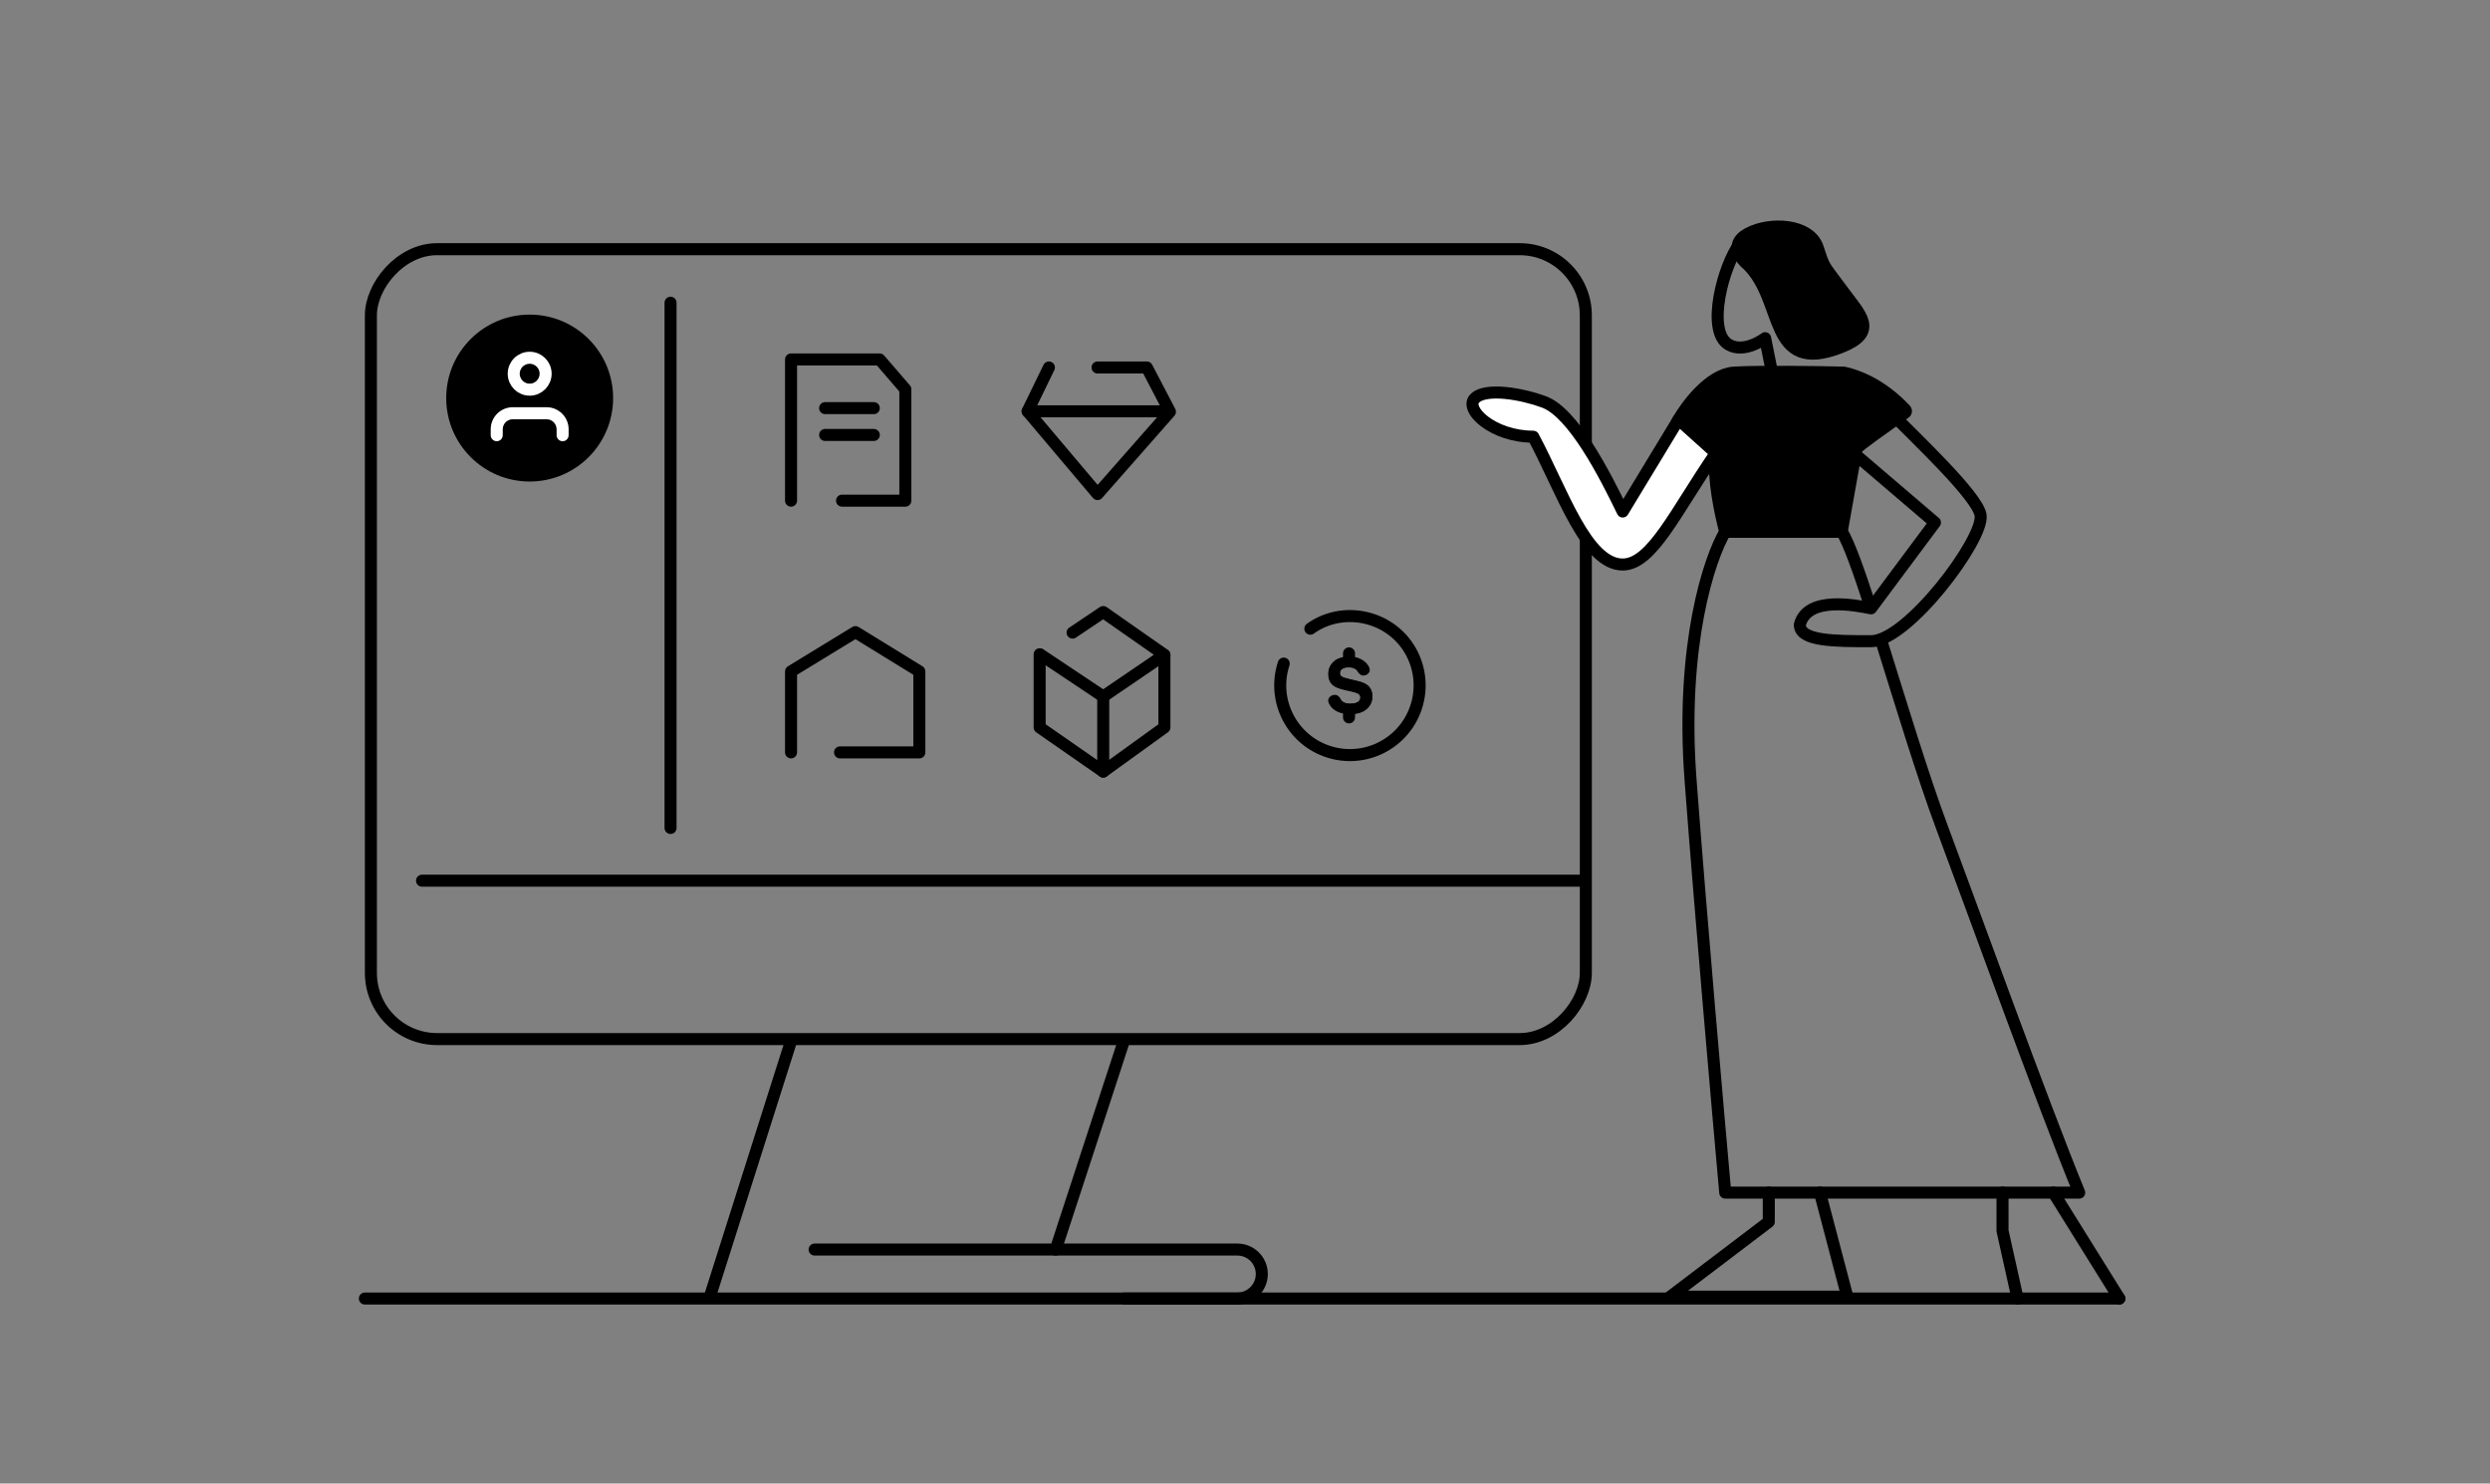 <svg viewBox="0 0 621 370" fill="none" xmlns="http://www.w3.org/2000/svg">
  <rect x="0" y="0" width="621" height="370" fill="#808080" stroke="none"/>
  <path d="M395.214 219.649L105.255 219.649" stroke="black" stroke-width="3" stroke-linecap="round" stroke-linejoin="round"/>
  <rect x="-1.5" y="1.5" width="303" height="197" rx="16.5" transform="matrix(-1 0 0 1 394 60.649)" stroke="black" stroke-width="3"/>
  <path d="M203.166 311.639L308.584 311.639C311.993 311.639 314.743 314.429 314.692 317.838V317.838C314.643 321.177 311.922 323.857 308.584 323.857L280.45 323.857" stroke="black" stroke-width="3" stroke-linecap="round" stroke-linejoin="round"/>
  <path d="M197.283 259.649L177.283 322.649" stroke="black" stroke-width="3" stroke-linecap="round" stroke-linejoin="round"/>
  <path d="M280.283 259.649L263.283 311.649" stroke="black" stroke-width="3" stroke-linecap="round" stroke-linejoin="round"/>
  <path d="M499.422 297.444V306.97L503.182 323.857M512.114 297.444L528.567 323.857" stroke="black" stroke-width="3" stroke-linecap="round" stroke-linejoin="round"/>
  <path d="M453.883 297.444L460.714 323.401H416.541L441.132 304.731V297.444" stroke="black" stroke-width="3" stroke-linecap="round" stroke-linejoin="round"/>
  <path d="M428.381 113.924C427.653 119.024 429.596 128.192 430.658 132.139H458.892L462.535 111.646C464.053 110.129 468.456 107.093 474.831 102.539C468.911 96.163 462.687 94.038 459.803 93.431C453.428 93.279 438.309 93.067 432.48 93.431C426.651 93.795 420.943 101.476 418.818 105.271C420.336 106.486 424.374 109.916 428.381 113.924Z" fill="black" stroke="black" stroke-width="4" stroke-linecap="round" stroke-linejoin="round"/>
  <path d="M433.994 60.643C429.824 65.993 425.362 82.587 431.131 85.948C435.106 88.264 440.222 84.346 440.222 84.346L442.042 93.431" stroke="black" stroke-width="3" stroke-linecap="round" stroke-linejoin="round"/>
  <path d="M436.203 65.625C445.711 74.875 441.119 93.142 458.892 86.145C468 82.559 463.646 78.978 458.892 72.483C454.138 65.988 454.674 67.401 452.848 61.891C451.022 56.382 441.508 55.847 436.203 58.693C430.899 61.539 436.203 65.625 436.203 65.625Z" fill="black" stroke="black" stroke-width="4" stroke-linecap="round" stroke-linejoin="round"/>
  <path d="M471.188 102.539C478.019 109.521 493.229 123.76 493.957 128.496C494.868 134.416 475.742 159.917 466.634 159.917C457.526 159.917 448.874 159.917 448.874 155.819C450.696 148.533 462.839 150.961 466.634 151.72L482.573 130.317L460.714 111.646" stroke="black" stroke-width="3" stroke-linecap="round" stroke-linejoin="round"/>
  <path d="M404.702 127.585L418.618 104.635L427.926 113.013C417.908 127.585 411.988 140.791 404.702 140.791C395.594 140.791 389.674 122.576 382.388 108.914C372.336 108.914 365.083 102.083 367.815 99.351C370.547 96.618 379.62 98.199 385.12 100.262C392.406 102.994 400.3 118.477 404.702 127.585Z" fill="white"/>
  <path d="M418.618 104.635L419.622 103.52C419.29 103.221 418.842 103.086 418.4 103.151C417.958 103.216 417.568 103.475 417.336 103.857L418.618 104.635ZM404.702 127.585L403.351 128.238C403.59 128.733 404.081 129.057 404.63 129.083C405.18 129.109 405.699 128.833 405.984 128.363L404.702 127.585ZM385.12 100.262L384.593 101.666L384.593 101.666L385.12 100.262ZM367.815 99.351L368.876 100.411H368.876L367.815 99.351ZM382.388 108.914L383.711 108.208C383.45 107.719 382.942 107.414 382.388 107.414V108.914ZM427.926 113.013L429.162 113.862C429.589 113.242 429.489 112.401 428.93 111.898L427.926 113.013ZM417.336 103.857L403.419 126.807L405.984 128.363L419.901 105.413L417.336 103.857ZM406.052 126.932C403.848 122.372 400.741 116.155 397.255 110.722C395.511 108.006 393.65 105.45 391.734 103.383C389.837 101.336 387.788 99.66 385.647 98.857L384.593 101.666C386.095 102.229 387.765 103.513 389.534 105.423C391.285 107.312 393.039 109.708 394.73 112.343C398.112 117.612 401.153 123.69 403.351 128.238L406.052 126.932ZM385.647 98.857C382.785 97.784 379.012 96.84 375.571 96.515C373.85 96.352 372.155 96.339 370.669 96.568C369.217 96.792 367.766 97.279 366.754 98.29L368.876 100.411C369.231 100.057 369.938 99.716 371.127 99.533C372.283 99.354 373.711 99.353 375.288 99.501C378.441 99.799 381.954 100.677 384.593 101.666L385.647 98.857ZM366.754 98.29C365.493 99.552 365.542 101.22 366.154 102.604C366.747 103.947 367.925 105.244 369.406 106.356C372.395 108.602 377.038 110.414 382.388 110.414V107.414C377.685 107.414 373.676 105.811 371.208 103.958C369.961 103.021 369.21 102.098 368.898 101.392C368.604 100.727 368.771 100.516 368.876 100.411L366.754 98.29ZM381.064 109.62C382.865 112.997 384.584 116.66 386.312 120.301C388.031 123.925 389.76 127.529 391.555 130.712C393.343 133.885 395.246 136.732 397.344 138.8C399.448 140.873 401.883 142.291 404.702 142.291V139.291C402.966 139.291 401.246 138.432 399.45 136.663C397.65 134.889 395.909 132.328 394.168 129.239C392.433 126.161 390.747 122.649 389.022 119.015C387.306 115.399 385.553 111.662 383.711 108.208L381.064 109.62ZM404.702 142.291C407.006 142.291 409.075 141.24 410.963 139.646C412.845 138.058 414.668 135.829 416.512 133.236C418.362 130.634 420.292 127.58 422.363 124.302C424.443 121.012 426.677 117.478 429.162 113.862L426.69 112.163C424.167 115.833 421.903 119.415 419.827 122.699C417.744 125.996 415.86 128.976 414.067 131.497C412.268 134.027 410.618 136.011 409.028 137.354C407.444 138.691 406.04 139.291 404.702 139.291V142.291ZM417.615 105.75L426.923 114.127L428.93 111.898L419.622 103.52L417.615 105.75Z" fill="black"/>
  <path d="M91 323.857L528.566 323.857" stroke="black" stroke-width="3" stroke-linecap="round" stroke-linejoin="round"/>
  <path d="M466.461 151.265C463.593 142.424 461.118 135.486 459.367 132.594C452.086 132.594 436.186 132.594 430.271 132.594C426.327 139.176 419.077 160.789 421.625 194.585C424.173 228.382 428.451 277.24 430.271 297.444H518.548C509.447 275.25 491.674 225.994 484.393 206.524C479.458 193.325 473.986 175.127 469.214 159.917" stroke="black" stroke-width="3" stroke-linecap="round" stroke-linejoin="round"/>
  <path d="M217.927 103.293C218.755 103.293 219.427 102.621 219.427 101.793C219.427 100.964 218.755 100.293 217.927 100.293V103.293ZM205.784 100.293C204.955 100.293 204.284 100.964 204.284 101.793C204.284 102.621 204.955 103.293 205.784 103.293V100.293ZM217.927 109.983C218.755 109.983 219.427 109.312 219.427 108.483C219.427 107.655 218.755 106.983 217.927 106.983V109.983ZM205.784 106.983C204.955 106.983 204.284 107.655 204.284 108.483C204.284 109.312 204.955 109.983 205.784 109.983V106.983ZM217.927 100.293H205.784V103.293H217.927V100.293ZM217.927 106.983H205.784V109.983H217.927V106.983Z" fill="black"/>
  <path d="M225.794 124.865L225.794 126.365C226.192 126.365 226.573 126.207 226.854 125.926C227.136 125.645 227.294 125.263 227.294 124.865L225.794 124.865ZM195.783 124.865C195.783 125.694 196.455 126.365 197.283 126.365C198.112 126.365 198.783 125.694 198.783 124.865L195.783 124.865ZM197.283 89.649L197.283 88.149C196.885 88.149 196.504 88.307 196.222 88.589C195.941 88.87 195.783 89.252 195.783 89.649L197.283 89.649ZM210 123.365C209.171 123.365 208.5 124.037 208.5 124.865C208.5 125.694 209.171 126.365 210 126.365L210 123.365ZM219.377 89.649L220.513 88.67C220.228 88.339 219.814 88.149 219.377 88.149L219.377 89.649ZM225.794 97.091L227.294 97.091C227.294 96.731 227.165 96.383 226.93 96.111L225.794 97.091ZM198.783 124.865L198.783 89.649L195.783 89.649L195.783 124.865L198.783 124.865ZM225.794 123.365L210 123.365L210 126.365L225.794 126.365L225.794 123.365ZM197.283 91.149L219.377 91.149L219.377 88.149L197.283 88.149L197.283 91.149ZM224.294 97.091L224.294 124.865L227.294 124.865L227.294 97.091L224.294 97.091ZM218.241 90.629L224.658 98.07L226.93 96.111L220.513 88.67L218.241 90.629Z" fill="black"/>
  <path d="M291.786 102.696L293.116 102.001C293.403 102.551 293.322 103.221 292.912 103.686L291.786 102.696ZM286.02 91.649L286.02 90.149C286.578 90.149 287.091 90.46 287.349 90.955L286.02 91.649ZM260.252 90.993C260.614 90.248 261.512 89.938 262.257 90.301C263.002 90.663 263.312 91.561 262.949 92.306L260.252 90.993ZM256.283 102.578L255.138 103.547C254.754 103.093 254.675 102.456 254.934 101.922L256.283 102.578ZM273.726 93.149C272.898 93.149 272.226 92.478 272.226 91.649C272.226 90.821 272.898 90.149 273.726 90.149L273.726 93.149ZM273.726 123.222L274.852 124.213C274.564 124.541 274.148 124.726 273.711 124.722C273.275 124.718 272.862 124.524 272.581 124.19L273.726 123.222ZM290.456 103.39L284.69 92.344L287.349 90.955L293.116 102.001L290.456 103.39ZM262.949 92.306L257.632 103.235L254.934 101.922L260.252 90.993L262.949 92.306ZM286.02 93.149L273.726 93.149L273.726 90.149L286.02 90.149L286.02 93.149ZM257.429 101.61L274.872 122.254L272.581 124.19L255.138 103.547L257.429 101.61ZM272.6 122.231L290.66 101.705L292.912 103.686L274.852 124.213L272.6 122.231Z" fill="black"/>
  <path d="M290.284 102.578H256.283" stroke="black" stroke-width="3" stroke-linecap="round" stroke-linejoin="round"/>
  <path d="M229.283 167.457L230.783 167.457C230.783 166.936 230.513 166.453 230.069 166.18L229.283 167.457ZM229.283 187.649L229.283 189.149C230.112 189.149 230.783 188.478 230.783 187.649L229.283 187.649ZM195.783 187.649C195.783 188.478 196.455 189.149 197.283 189.149C198.112 189.149 198.783 188.478 198.783 187.649L195.783 187.649ZM197.283 167.457L196.501 166.177C196.055 166.449 195.783 166.934 195.783 167.457L197.283 167.457ZM209.5 186.149C208.671 186.149 208 186.821 208 187.649C208 188.478 208.671 189.149 209.5 189.149L209.5 186.149ZM213.343 157.649L214.129 156.372C213.649 156.076 213.043 156.075 212.562 156.369L213.343 157.649ZM227.783 167.457L227.783 187.649L230.783 187.649L230.783 167.457L227.783 167.457ZM198.783 187.649L198.783 167.457L195.783 167.457L195.783 187.649L198.783 187.649ZM229.283 186.149L209.5 186.149L209.5 189.149L229.283 189.149L229.283 186.149ZM198.065 168.737L214.125 158.93L212.562 156.369L196.501 166.177L198.065 168.737ZM212.557 158.927L228.497 168.735L230.069 166.18L214.129 156.372L212.557 158.927Z" fill="black"/>
  <path d="M259.472 163.257L275.141 173.71L290.402 163.318L275.141 152.649L267.5 157.777" stroke="black" stroke-width="3" stroke-linecap="round" stroke-linejoin="round"/>
  <path d="M290.401 163.404V181.414L275.139 192.429L259.283 181.414V163.179" stroke="black" stroke-width="3" stroke-linecap="round" stroke-linejoin="round"/>
  <path d="M275.143 174.453V192.429" stroke="black" stroke-width="3" stroke-linecap="round" stroke-linejoin="round"/>
  <path d="M337.028 172.376L337.029 172.376C337.846 172.555 338.434 172.758 338.803 172.983C339.158 173.205 339.33 173.511 339.33 173.912C339.33 174.269 339.238 174.562 339.061 174.797C338.882 175.034 338.611 175.221 338.238 175.354C337.846 175.492 337.329 175.564 336.682 175.564C335.524 175.564 334.666 175.19 334.242 174.356C333.987 173.854 333.528 173.39 332.926 173.39C332.434 173.39 331.972 173.597 331.677 173.924C331.38 174.252 331.251 174.704 331.435 175.178C331.686 175.82 332.094 176.367 332.659 176.819L332.66 176.819C333.671 177.622 335.051 178.018 336.79 178.018C338.493 178.018 339.824 177.616 340.771 176.799L340.771 176.799C341.72 175.978 342.197 174.945 342.197 173.706C342.197 172.502 341.792 171.569 340.974 170.924C340.449 170.511 339.679 170.186 338.672 169.945L336.391 169.397L336.391 169.397C335.509 169.187 334.948 169.007 334.694 168.86L334.694 168.86L334.692 168.859C334.496 168.75 334.353 168.614 334.258 168.455C334.164 168.297 334.115 168.108 334.115 167.887C334.115 167.405 334.311 167.035 334.709 166.766C335.112 166.494 335.659 166.352 336.359 166.352C337.317 166.352 338.221 166.668 338.649 167.393C338.933 167.874 339.383 168.382 339.996 168.382C340.48 168.382 340.93 168.175 341.215 167.85C341.503 167.524 341.623 167.077 341.436 166.615C341.171 165.96 340.749 165.417 340.172 164.987C339.171 164.23 337.961 163.854 336.547 163.854C334.863 163.854 333.569 164.249 332.682 165.056C331.798 165.86 331.356 166.871 331.356 168.084C331.356 169.409 331.812 170.398 332.737 171.031C333.281 171.408 334.25 171.75 335.627 172.061L335.628 172.061L337.028 172.376Z" fill="black" stroke="black" stroke-width="0.2"/>
  <path d="M337.944 162.958C337.944 162.13 337.273 161.458 336.444 161.458C335.616 161.458 334.944 162.13 334.944 162.958L337.944 162.958ZM334.944 164.741C334.944 165.569 335.616 166.241 336.444 166.241C337.273 166.241 337.944 165.569 337.944 164.741L334.944 164.741ZM334.944 162.958L334.944 164.741L337.944 164.741L337.944 162.958L334.944 162.958Z" fill="black"/>
  <path d="M337.944 177.131C337.944 176.303 337.273 175.631 336.444 175.631C335.616 175.631 334.944 176.303 334.944 177.131L337.944 177.131ZM334.944 178.914C334.944 179.742 335.616 180.414 336.444 180.414C337.273 180.414 337.944 179.742 337.944 178.914L334.944 178.914ZM334.944 177.131L334.944 178.914L337.944 178.914L337.944 177.131L334.944 177.131Z" fill="black"/>
  <path d="M326.795 156.799C334.893 150.978 346.658 153.473 351.722 162.244C356.522 170.558 353.674 181.189 345.36 185.989C337.046 190.79 326.415 187.941 321.615 179.627C319.039 175.166 318.666 170.037 320.158 165.5" stroke="black" stroke-width="3" stroke-linecap="round" stroke-linejoin="round"/>
  <path d="M167.232 75.5L167.232 206.5" stroke="black" stroke-width="3" stroke-linecap="round" stroke-linejoin="round"/>
  <circle r="20.815" transform="matrix(-1 0 0 1 132.098 99.28)" fill="black"/>
  <path d="M138.814 108.542C138.814 109.371 139.486 110.042 140.314 110.042C141.143 110.042 141.814 109.371 141.814 108.542L138.814 108.542ZM122.381 108.542C122.381 109.371 123.053 110.042 123.881 110.042C124.71 110.042 125.381 109.371 125.381 108.542L122.381 108.542ZM138.814 107.064L138.814 108.542L141.814 108.542L141.814 107.064L138.814 107.064ZM125.381 108.542L125.381 107.064L122.381 107.064L122.381 108.542L125.381 108.542ZM127.881 104.564L136.314 104.564L136.314 101.564L127.881 101.564L127.881 104.564ZM125.381 107.064C125.381 105.684 126.501 104.564 127.881 104.564L127.881 101.564C124.844 101.564 122.381 104.027 122.381 107.064L125.381 107.064ZM141.814 107.064C141.814 104.027 139.352 101.564 136.314 101.564L136.314 104.564C137.695 104.564 138.814 105.684 138.814 107.064L141.814 107.064Z" fill="white"/>
  <circle cx="132.099" cy="93.205" r="3.978" stroke="white" stroke-width="3"/>
</svg>
